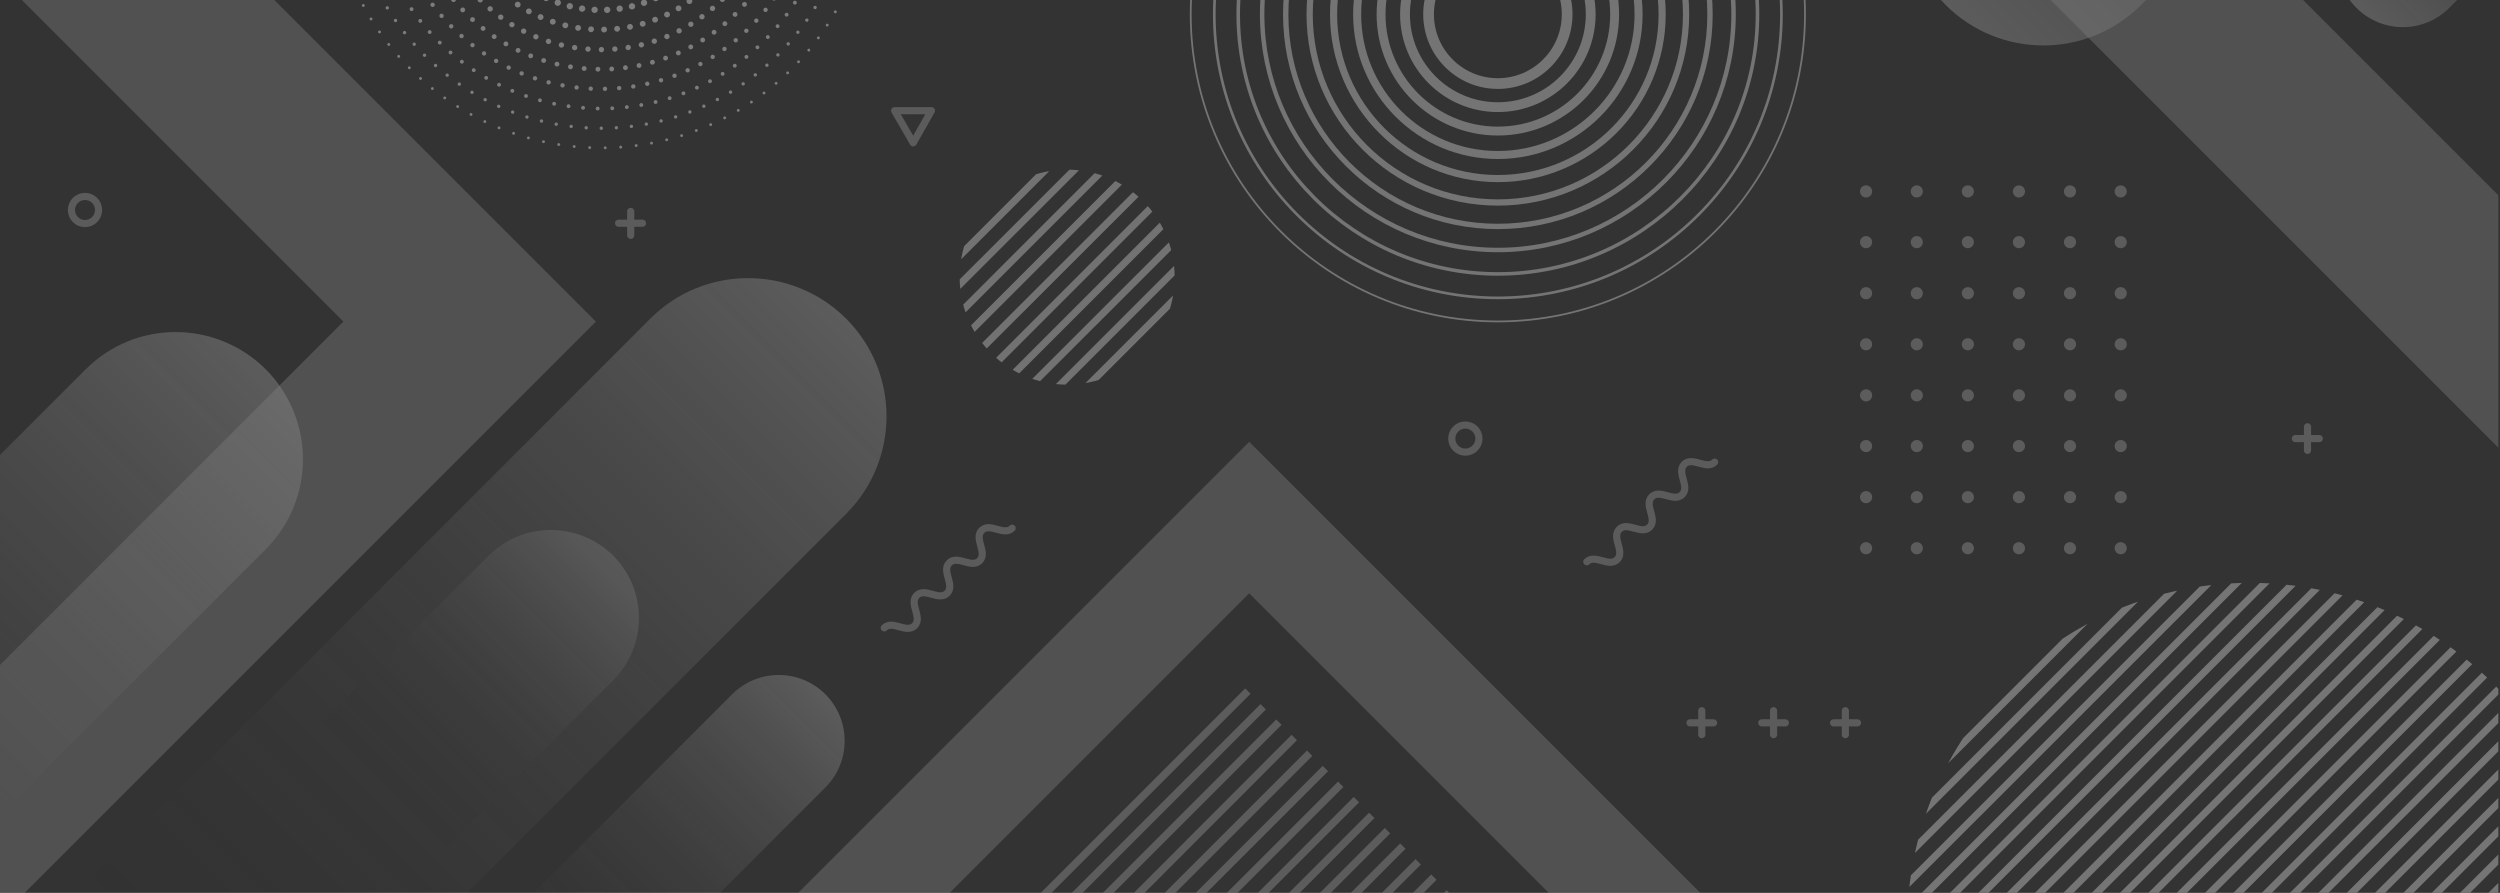<?xml version="1.0" encoding="utf-8"?>
<!-- Generator: Adobe Illustrator 20.0.0, SVG Export Plug-In . SVG Version: 6.00 Build 0)  -->
<svg version="1.1" id="Layer_1" xmlns="http://www.w3.org/2000/svg" xmlns:xlink="http://www.w3.org/1999/xlink" x="0px" y="0px"
	 viewBox="0 0 700 250" style="enable-background:new 0 0 700 250;" xml:space="preserve">
<rect x="0" y="0" width="700" height="250" fill="#333333" stroke="none"/>
<style type="text/css">
	.st0{opacity:0.4;}
	.st1{clip-path:url(#SVGID_2_);}
	.st2{opacity:0.5;}
	.st3{fill:#FFFFFF;}
	.st4{fill:none;stroke:#FFFFFF;stroke-width:2.122;stroke-miterlimit:10;}
	.st5{opacity:0.8;}
	.st6{fill:none;stroke:#FFFFFF;stroke-width:0.5;stroke-miterlimit:10;}
	.st7{fill:none;stroke:#FFFFFF;stroke-width:0.667;stroke-miterlimit:10;}
	.st8{fill:none;stroke:#FFFFFF;stroke-width:0.833;stroke-miterlimit:10;}
	.st9{fill:none;stroke:#FFFFFF;stroke-miterlimit:10;}
	.st10{fill:none;stroke:#FFFFFF;stroke-width:1.167;stroke-miterlimit:10;}
	.st11{fill:none;stroke:#FFFFFF;stroke-width:1.333;stroke-miterlimit:10;}
	.st12{fill:none;stroke:#FFFFFF;stroke-width:1.5;stroke-miterlimit:10;}
	.st13{fill:none;stroke:#FFFFFF;stroke-width:1.667;stroke-miterlimit:10;}
	.st14{fill:none;stroke:#FFFFFF;stroke-width:1.833;stroke-miterlimit:10;}
	.st15{fill:none;stroke:#FFFFFF;stroke-width:2;stroke-miterlimit:10;}
	.st16{fill:none;stroke:#FFFFFF;stroke-width:2.167;stroke-miterlimit:10;}
	.st17{fill:none;stroke:#FFFFFF;stroke-width:2.333;stroke-miterlimit:10;}
	.st18{fill:none;stroke:#FFFFFF;stroke-width:2.5;stroke-miterlimit:10;}
	.st19{fill:none;stroke:#FFFFFF;stroke-width:2.667;stroke-miterlimit:10;}
	.st20{fill:none;stroke:#FFFFFF;stroke-width:2.833;stroke-miterlimit:10;}
	.st21{fill:none;stroke:#FFFFFF;stroke-width:3;stroke-miterlimit:10;}
	.st22{opacity:0.79;}
	.st23{fill:none;stroke:#FFFFFF;stroke-width:0.75;stroke-miterlimit:10;}
	.st24{fill:none;stroke:#FFFFFF;stroke-width:1.25;stroke-miterlimit:10;}
	.st25{fill:none;stroke:#FFFFFF;stroke-width:1.75;stroke-miterlimit:10;}
	.st26{fill:none;stroke:#FFFFFF;stroke-width:2.25;stroke-miterlimit:10;}
	.st27{fill:none;stroke:#FFFFFF;stroke-width:2.75;stroke-miterlimit:10;}
	.st28{opacity:0.89;}
	.st29{fill:none;stroke:#FFFFFF;stroke-width:0.813;stroke-linecap:round;stroke-linejoin:round;stroke-dasharray:0,4.35;}
	.st30{fill:none;stroke:#FFFFFF;stroke-width:0.949;stroke-linecap:round;stroke-linejoin:round;stroke-dasharray:0,4.227;}
	.st31{fill:none;stroke:#FFFFFF;stroke-width:1.086;stroke-linecap:round;stroke-linejoin:round;stroke-dasharray:0,4.091;}
	.st32{fill:none;stroke:#FFFFFF;stroke-width:1.222;stroke-linecap:round;stroke-linejoin:round;stroke-dasharray:0,3.982;}
	.st33{fill:none;stroke:#FFFFFF;stroke-width:1.359;stroke-linecap:round;stroke-linejoin:round;stroke-dasharray:0,3.86;}
	.st34{fill:none;stroke:#FFFFFF;stroke-width:1.496;stroke-linecap:round;stroke-linejoin:round;stroke-dasharray:0,3.765;}
	.st35{fill:none;stroke:#FFFFFF;stroke-width:1.632;stroke-linecap:round;stroke-linejoin:round;stroke-dasharray:0,3.653;}
	.st36{fill:none;stroke:#FFFFFF;stroke-width:1.769;stroke-linecap:round;stroke-linejoin:round;stroke-dasharray:0,3.516;}
	.st37{fill:none;stroke:#FFFFFF;stroke-width:1.905;stroke-linecap:round;stroke-linejoin:round;stroke-dasharray:0,3.405;}
	.st38{fill:none;stroke:#FFFFFF;stroke-width:2.042;stroke-linecap:round;stroke-linejoin:round;stroke-dasharray:0,3.325;}
	.st39{fill:none;stroke:#FFFFFF;stroke-width:2.179;stroke-linecap:round;stroke-linejoin:round;stroke-dasharray:0,3.209;}
	.st40{fill:none;stroke:#FFFFFF;stroke-width:2.315;stroke-linecap:round;stroke-linejoin:round;stroke-dasharray:0,3.127;}
	.st41{opacity:0.81;}
	.st42{fill:none;stroke:#FFFFFF;stroke-width:1.053;stroke-linecap:round;stroke-linejoin:round;stroke-dasharray:0,5.633;}
	.st43{fill:none;stroke:#FFFFFF;stroke-width:1.15;stroke-linecap:round;stroke-linejoin:round;stroke-dasharray:0,5.549;}
	.st44{fill:none;stroke:#FFFFFF;stroke-width:1.248;stroke-linecap:round;stroke-linejoin:round;stroke-dasharray:0,5.461;}
	.st45{fill:none;stroke:#FFFFFF;stroke-width:1.345;stroke-linecap:round;stroke-linejoin:round;stroke-dasharray:0,5.368;}
	.st46{fill:none;stroke:#FFFFFF;stroke-width:1.442;stroke-linecap:round;stroke-linejoin:round;stroke-dasharray:0,5.308;}
	.st47{fill:none;stroke:#FFFFFF;stroke-width:1.54;stroke-linecap:round;stroke-linejoin:round;stroke-dasharray:0,5.204;}
	.st48{fill:none;stroke:#FFFFFF;stroke-width:1.637;stroke-linecap:round;stroke-linejoin:round;stroke-dasharray:0,5.133;}
	.st49{fill:none;stroke:#FFFFFF;stroke-width:1.734;stroke-linecap:round;stroke-linejoin:round;stroke-dasharray:0,5.056;}
	.st50{fill:none;stroke:#FFFFFF;stroke-width:1.832;stroke-linecap:round;stroke-linejoin:round;stroke-dasharray:0,4.973;}
	.st51{fill:none;stroke:#FFFFFF;stroke-width:1.929;stroke-linecap:round;stroke-linejoin:round;stroke-dasharray:0,4.883;}
	.st52{fill:none;stroke:#FFFFFF;stroke-width:2.026;stroke-linecap:round;stroke-linejoin:round;stroke-dasharray:0,4.828;}
	.st53{fill:none;stroke:#FFFFFF;stroke-width:2.124;stroke-linecap:round;stroke-linejoin:round;stroke-dasharray:0,4.722;}
	.st54{fill:none;stroke:#FFFFFF;stroke-width:2.221;stroke-linecap:round;stroke-linejoin:round;stroke-dasharray:0,4.651;}
	.st55{fill:none;stroke:#FFFFFF;stroke-width:2.319;stroke-linecap:round;stroke-linejoin:round;stroke-dasharray:0,4.571;}
	.st56{fill:none;stroke:#FFFFFF;stroke-width:2.416;stroke-linecap:round;stroke-linejoin:round;stroke-dasharray:0,4.48;}
	.st57{fill:none;stroke:#FFFFFF;stroke-width:2.513;stroke-linecap:round;stroke-linejoin:round;stroke-dasharray:0,4.43;}
	.st58{fill:none;stroke:#FFFFFF;stroke-width:2.611;stroke-linecap:round;stroke-linejoin:round;stroke-dasharray:0,4.312;}
	.st59{fill:none;stroke:#FFFFFF;stroke-width:2.708;stroke-linecap:round;stroke-linejoin:round;stroke-dasharray:0,4.235;}
	.st60{fill:none;stroke:#FFFFFF;stroke-width:2.805;stroke-linecap:round;stroke-linejoin:round;stroke-dasharray:0,4.141;}
	.st61{fill:none;stroke:#FFFFFF;stroke-width:2.903;stroke-linecap:round;stroke-linejoin:round;stroke-dasharray:0,4.099;}
	.st62{fill:none;stroke:#FFFFFF;stroke-width:3;stroke-linecap:round;stroke-linejoin:round;stroke-dasharray:0,4.043;}
	.st63{opacity:0.77;}
	.st64{clip-path:url(#SVGID_4_);}
	.st65{clip-path:url(#SVGID_6_);}
	.st66{opacity:0.72;}
	.st67{opacity:0.5;fill:none;stroke:#FFFFFF;stroke-width:50;stroke-miterlimit:10;}
	.st68{opacity:0.5;fill:none;stroke:#FFFFFF;stroke-width:30;stroke-miterlimit:10;}
	.st69{opacity:0.5;fill:url(#SVGID_7_);}
	.st70{opacity:0.5;fill:url(#SVGID_8_);}
	.st71{opacity:0.5;fill:url(#SVGID_9_);}
	.st72{opacity:0.5;fill:url(#SVGID_10_);}
	.st73{opacity:0.5;fill:url(#SVGID_11_);}
	.st74{opacity:0.5;fill:url(#SVGID_12_);}
	.st75{opacity:0.5;fill:url(#SVGID_13_);}
	.st76{opacity:0.49;}
	.st77{fill:none;stroke:#FFFFFF;stroke-width:2;stroke-linecap:round;stroke-linejoin:round;stroke-miterlimit:10;}
</style>
<g class="st0">
	<defs>
		<rect id="SVGID_1_" y="-216.4" class="st0" width="699.6" height="466.4"/>
	</defs>
	<clipPath id="SVGID_2_">
		<use xlink:href="#SVGID_1_"  style="overflow:visible;"/>
	</clipPath>
	<g class="st1">
		<g>
			<g class="st2">
				<circle class="st3" cx="593.8" cy="53.6" r="1.7"/>
				<circle class="st3" cx="593.8" cy="67.8" r="1.7"/>
				<circle class="st3" cx="593.8" cy="82.1" r="1.7"/>
				<circle class="st3" cx="593.8" cy="96.4" r="1.7"/>
				<circle class="st3" cx="593.8" cy="110.7" r="1.7"/>
				<circle class="st3" cx="593.8" cy="124.9" r="1.7"/>
				<circle class="st3" cx="593.8" cy="139.2" r="1.7"/>
				<circle class="st3" cx="593.8" cy="153.5" r="1.7"/>
				<circle class="st3" cx="579.6" cy="53.6" r="1.7"/>
				<circle class="st3" cx="579.6" cy="67.8" r="1.7"/>
				<circle class="st3" cx="579.6" cy="82.1" r="1.7"/>
				<circle class="st3" cx="579.6" cy="96.4" r="1.7"/>
				<circle class="st3" cx="579.6" cy="110.7" r="1.7"/>
				<circle class="st3" cx="579.6" cy="124.9" r="1.7"/>
				<circle class="st3" cx="579.6" cy="139.2" r="1.7"/>
				<circle class="st3" cx="579.6" cy="153.5" r="1.7"/>
				<circle class="st3" cx="565.3" cy="53.6" r="1.7"/>
				<circle class="st3" cx="565.3" cy="67.8" r="1.7"/>
				<circle class="st3" cx="565.3" cy="82.1" r="1.7"/>
				<circle class="st3" cx="565.3" cy="96.4" r="1.7"/>
				<circle class="st3" cx="565.3" cy="110.7" r="1.7"/>
				<circle class="st3" cx="565.3" cy="124.9" r="1.7"/>
				<circle class="st3" cx="565.3" cy="139.2" r="1.7"/>
				<circle class="st3" cx="565.3" cy="153.5" r="1.7"/>
				<circle class="st3" cx="551" cy="53.6" r="1.7"/>
				<circle class="st3" cx="551" cy="67.8" r="1.7"/>
				<circle class="st3" cx="551" cy="82.1" r="1.7"/>
				<circle class="st3" cx="551" cy="96.4" r="1.7"/>
				<circle class="st3" cx="551" cy="110.7" r="1.7"/>
				<circle class="st3" cx="551" cy="124.9" r="1.7"/>
				<circle class="st3" cx="551" cy="139.2" r="1.7"/>
				<circle class="st3" cx="551" cy="153.5" r="1.7"/>
				<circle class="st3" cx="536.7" cy="53.6" r="1.7"/>
				<circle class="st3" cx="536.7" cy="67.8" r="1.7"/>
				<circle class="st3" cx="536.7" cy="82.1" r="1.7"/>
				<circle class="st3" cx="536.7" cy="96.4" r="1.7"/>
				<circle class="st3" cx="536.7" cy="110.7" r="1.7"/>
				<circle class="st3" cx="536.7" cy="124.9" r="1.7"/>
				<circle class="st3" cx="536.7" cy="139.2" r="1.7"/>
				<circle class="st3" cx="536.7" cy="153.5" r="1.7"/>
				<circle class="st3" cx="522.5" cy="53.6" r="1.7"/>
				<circle class="st3" cx="522.5" cy="67.8" r="1.7"/>
				<circle class="st3" cx="522.5" cy="82.1" r="1.7"/>
				<circle class="st3" cx="522.5" cy="96.4" r="1.7"/>
				<circle class="st3" cx="522.5" cy="110.7" r="1.7"/>
				<circle class="st3" cx="522.5" cy="124.9" r="1.7"/>
				<circle class="st3" cx="522.5" cy="139.2" r="1.7"/>
				<circle class="st3" cx="522.5" cy="153.5" r="1.7"/>
			</g>
		</g>
		<g>
			<g class="st2">
				<line class="st4" x1="405.8" y1="250" x2="345.7" y2="310.1"/>
				<line class="st4" x1="401.5" y1="245.6" x2="341.3" y2="305.8"/>
				<line class="st4" x1="397.1" y1="241.3" x2="337" y2="301.4"/>
				<line class="st4" x1="392.8" y1="236.9" x2="332.7" y2="297.1"/>
				<line class="st4" x1="388.5" y1="232.6" x2="328.3" y2="292.8"/>
				<line class="st4" x1="384.1" y1="228.3" x2="324" y2="288.4"/>
				<line class="st4" x1="379.8" y1="223.9" x2="319.6" y2="284.1"/>
				<line class="st4" x1="375.4" y1="219.6" x2="315.3" y2="279.7"/>
				<line class="st4" x1="371.1" y1="215.2" x2="310.9" y2="275.4"/>
				<line class="st4" x1="366.7" y1="210.9" x2="306.6" y2="271"/>
				<line class="st4" x1="362.4" y1="206.5" x2="302.3" y2="266.7"/>
				<line class="st4" x1="358.1" y1="202.2" x2="297.9" y2="262.4"/>
				<line class="st4" x1="353.7" y1="197.9" x2="293.6" y2="258"/>
				<line class="st4" x1="349.4" y1="193.5" x2="289.2" y2="253.7"/>
			</g>
		</g>
		<g>
			<g class="st22">
				<circle class="st6" cx="419.4" cy="4" r="86"/>
				<circle class="st23" cx="419.4" cy="4" r="79.4"/>
				<circle class="st9" cx="419.4" cy="4" r="72.7"/>
				<circle class="st24" cx="419.4" cy="4" r="66"/>
				<circle class="st12" cx="419.4" cy="4" r="59.4"/>
				<circle class="st25" cx="419.4" cy="4" r="52.7"/>
				<circle class="st15" cx="419.4" cy="4" r="46"/>
				<circle class="st26" cx="419.4" cy="4" r="39.4"/>
				<circle class="st18" cx="419.4" cy="4" r="32.7"/>
				<circle class="st27" cx="419.4" cy="4" r="26"/>
				<circle class="st21" cx="419.4" cy="4" r="19.4"/>
			</g>
			<g class="st28">
				<g>
					<circle class="st29" cx="168.3" cy="-34.1" r="75.5"/>
				</g>
				<g>
					<circle class="st30" cx="168.3" cy="-34.1" r="70"/>
				</g>
				<g>
					<circle class="st31" cx="168.3" cy="-34.1" r="64.5"/>
				</g>
				<g>
					<circle class="st32" cx="168.3" cy="-34.1" r="59"/>
				</g>
				<g>
					<circle class="st33" cx="168.3" cy="-34.1" r="53.5"/>
				</g>
				<g>
					<circle class="st34" cx="168.3" cy="-34.1" r="48"/>
				</g>
				<g>
					<circle class="st35" cx="168.3" cy="-34.1" r="42.4"/>
				</g>
				<g>
					<circle class="st36" cx="168.3" cy="-34.1" r="36.9"/>
				</g>
			</g>
			<g class="st63">
				<defs>
					<circle id="SVGID_3_" class="st63" cx="298.8" cy="77.6" r="30.1"/>
				</defs>
				<clipPath id="SVGID_4_">
					<use xlink:href="#SVGID_3_"  style="overflow:visible;"/>
				</clipPath>
				<g class="st64">
					<line class="st15" x1="255.4" y1="12.6" x2="125.3" y2="142.7"/>
					<line class="st15" x1="263.5" y1="12.6" x2="133.3" y2="142.7"/>
					<line class="st15" x1="271.5" y1="12.6" x2="141.4" y2="142.7"/>
					<line class="st15" x1="279.5" y1="12.6" x2="149.4" y2="142.7"/>
					<line class="st15" x1="287.6" y1="12.6" x2="157.4" y2="142.7"/>
					<line class="st15" x1="295.6" y1="12.6" x2="165.5" y2="142.7"/>
					<line class="st15" x1="303.6" y1="12.6" x2="173.5" y2="142.7"/>
					<line class="st15" x1="311.7" y1="12.6" x2="181.5" y2="142.7"/>
					<line class="st15" x1="319.7" y1="12.6" x2="189.6" y2="142.7"/>
					<line class="st15" x1="327.7" y1="12.6" x2="197.6" y2="142.7"/>
					<line class="st15" x1="335.8" y1="12.6" x2="205.6" y2="142.7"/>
					<line class="st15" x1="343.8" y1="12.6" x2="213.7" y2="142.7"/>
					<line class="st15" x1="351.8" y1="12.6" x2="221.7" y2="142.7"/>
					<line class="st15" x1="359.9" y1="12.6" x2="229.7" y2="142.7"/>
					<line class="st15" x1="367.9" y1="12.6" x2="237.8" y2="142.7"/>
					<line class="st15" x1="375.9" y1="12.6" x2="245.8" y2="142.7"/>
					<line class="st15" x1="384" y1="12.6" x2="253.8" y2="142.7"/>
					<line class="st15" x1="392" y1="12.6" x2="261.9" y2="142.7"/>
					<line class="st15" x1="400" y1="12.6" x2="269.9" y2="142.7"/>
					<line class="st15" x1="408.1" y1="12.6" x2="277.9" y2="142.7"/>
					<line class="st15" x1="416.1" y1="12.6" x2="286" y2="142.7"/>
					<line class="st15" x1="424.1" y1="12.6" x2="294" y2="142.7"/>
					<line class="st15" x1="432.2" y1="12.6" x2="302" y2="142.7"/>
					<line class="st15" x1="440.2" y1="12.6" x2="310" y2="142.7"/>
					<line class="st15" x1="448.2" y1="12.6" x2="318.1" y2="142.7"/>
					<line class="st15" x1="456.2" y1="12.6" x2="326.1" y2="142.7"/>
					<line class="st15" x1="464.3" y1="12.6" x2="334.1" y2="142.7"/>
					<line class="st15" x1="472.3" y1="12.6" x2="342.2" y2="142.7"/>
				</g>
			</g>
			<g class="st41">
				<defs>
					<circle id="SVGID_5_" class="st41" cx="630.1" cy="259.3" r="96.1"/>
				</defs>
				<clipPath id="SVGID_6_">
					<use xlink:href="#SVGID_5_"  style="overflow:visible;"/>
				</clipPath>
				<g class="st65">
					<line class="st15" x1="614.5" y1="103.6" x2="305.7" y2="412.4"/>
					<line class="st15" x1="622.5" y1="103.6" x2="313.6" y2="412.4"/>
					<line class="st15" x1="630.4" y1="103.6" x2="321.5" y2="412.4"/>
					<line class="st15" x1="638.3" y1="103.6" x2="329.5" y2="412.4"/>
					<line class="st15" x1="646.3" y1="103.6" x2="337.4" y2="412.4"/>
					<line class="st15" x1="654.2" y1="103.6" x2="345.3" y2="412.4"/>
					<line class="st15" x1="662.1" y1="103.6" x2="353.3" y2="412.4"/>
					<line class="st15" x1="670" y1="103.6" x2="361.2" y2="412.4"/>
					<line class="st15" x1="678" y1="103.6" x2="369.1" y2="412.4"/>
					<line class="st15" x1="685.9" y1="103.6" x2="377.1" y2="412.4"/>
					<line class="st15" x1="693.8" y1="103.6" x2="385" y2="412.4"/>
					<line class="st15" x1="701.8" y1="103.6" x2="392.9" y2="412.4"/>
					<line class="st15" x1="709.7" y1="103.6" x2="400.9" y2="412.4"/>
					<line class="st15" x1="717.6" y1="103.6" x2="408.8" y2="412.4"/>
					<line class="st15" x1="725.6" y1="103.6" x2="416.7" y2="412.4"/>
					<line class="st15" x1="733.5" y1="103.6" x2="424.7" y2="412.4"/>
					<line class="st15" x1="741.4" y1="103.6" x2="432.6" y2="412.4"/>
					<line class="st15" x1="749.4" y1="103.6" x2="440.5" y2="412.4"/>
					<line class="st15" x1="757.3" y1="103.6" x2="448.5" y2="412.4"/>
					<line class="st15" x1="765.2" y1="103.6" x2="456.4" y2="412.4"/>
					<line class="st15" x1="773.2" y1="103.6" x2="464.3" y2="412.4"/>
					<line class="st15" x1="781.1" y1="103.6" x2="472.3" y2="412.4"/>
					<line class="st15" x1="789" y1="103.6" x2="480.2" y2="412.4"/>
					<line class="st15" x1="797" y1="103.6" x2="488.1" y2="412.4"/>
					<line class="st15" x1="804.9" y1="103.6" x2="496.1" y2="412.4"/>
					<line class="st15" x1="812.8" y1="103.6" x2="504" y2="412.4"/>
					<line class="st15" x1="820.8" y1="103.6" x2="511.9" y2="412.4"/>
					<line class="st15" x1="828.7" y1="103.6" x2="519.9" y2="412.4"/>
					<line class="st15" x1="836.6" y1="103.6" x2="527.8" y2="412.4"/>
					<line class="st15" x1="844.6" y1="103.6" x2="535.7" y2="412.4"/>
					<line class="st15" x1="852.5" y1="103.6" x2="543.7" y2="412.4"/>
					<line class="st15" x1="860.4" y1="103.6" x2="551.6" y2="412.4"/>
					<line class="st15" x1="868.4" y1="103.6" x2="559.5" y2="412.4"/>
					<line class="st15" x1="876.3" y1="103.6" x2="567.4" y2="412.4"/>
					<line class="st15" x1="884.2" y1="103.6" x2="575.4" y2="412.4"/>
					<line class="st15" x1="892.2" y1="103.6" x2="583.3" y2="412.4"/>
					<line class="st15" x1="900.1" y1="103.6" x2="591.2" y2="412.4"/>
					<line class="st15" x1="908" y1="103.6" x2="599.2" y2="412.4"/>
					<line class="st15" x1="916" y1="103.6" x2="607.1" y2="412.4"/>
					<line class="st15" x1="923.9" y1="103.6" x2="615" y2="412.4"/>
					<line class="st15" x1="931.8" y1="103.6" x2="623" y2="412.4"/>
					<line class="st15" x1="939.8" y1="103.6" x2="630.9" y2="412.4"/>
				</g>
			</g>
		</g>
		<g>
			<g class="st66">
				
					<rect x="-118.5" y="-13.5" transform="matrix(0.707 -0.707 0.707 0.707 -68.014 15.807)" class="st67" width="207.1" height="207.1"/>
				
					<rect x="596.1" y="-160" transform="matrix(0.707 -0.707 0.707 0.707 244.828 478.197)" class="st67" width="207.1" height="207.1"/>
				
					<rect x="246.3" y="187.8" transform="matrix(0.707 -0.707 0.707 0.707 -103.545 332.694)" class="st68" width="207.1" height="207.1"/>
			</g>
			<g>
				
					<linearGradient id="SVGID_7_" gradientUnits="userSpaceOnUse" x1="2020.178" y1="-659.585" x2="2020.178" y2="-946.68" gradientTransform="matrix(-0.478 -0.478 0.715 -0.715 1511.459 596.759)">
					<stop  offset="0" style="stop-color:#FFFFFF"/>
					<stop  offset="1" style="stop-color:#000000;stop-opacity:0"/>
				</linearGradient>
				<path class="st69" d="M74.4,103.4L74.4,103.4c13.9,13.9,13.9,36.5,0,50.4l-155,155c-13.9,13.9-36.5,13.9-50.4,0h0
					c-13.9-13.9-13.9-36.5,0-50.4l155-155C37.9,89.5,60.4,89.5,74.4,103.4z"/>
				
					<linearGradient id="SVGID_8_" gradientUnits="userSpaceOnUse" x1="1474.818" y1="-521.554" x2="1474.818" y2="-732.376" gradientTransform="matrix(-0.707 -0.707 1.018 -1.018 1810.442 601.311)">
					<stop  offset="0" style="stop-color:#FFFFFF"/>
					<stop  offset="1" style="stop-color:#000000;stop-opacity:0"/>
				</linearGradient>
				<path class="st70" d="M236.9,89.2L236.9,89.2c15.1,15.1,15.1,39.6,0,54.7L77.1,303.7c-15.1,15.1-39.6,15.1-54.7,0v0
					c-15.1-15.1-15.1-39.6,0-54.7L182.1,89.2C197.2,74.1,221.7,74.1,236.9,89.2z"/>
				
					<linearGradient id="SVGID_9_" gradientUnits="userSpaceOnUse" x1="1404.537" y1="-617.334" x2="1404.537" y2="-756.632" gradientTransform="matrix(-0.707 -0.707 0.707 -0.707 1660.727 751.026)">
					<stop  offset="0" style="stop-color:#FFFFFF"/>
					<stop  offset="1" style="stop-color:#000000;stop-opacity:0"/>
				</linearGradient>
				<path class="st71" d="M231.1,194.4L231.1,194.4c7.2,7.2,7.2,18.9,0,26.1l-72.4,72.4c-7.2,7.2-18.9,7.2-26.1,0h0
					c-7.2-7.2-7.2-18.9,0-26.1l72.4-72.4C212.2,187.2,223.9,187.2,231.1,194.4z"/>
				<linearGradient id="SVGID_10_" gradientUnits="userSpaceOnUse" x1="183.549" y1="143.764" x2="103.117" y2="224.196">
					<stop  offset="0" style="stop-color:#FFFFFF"/>
					<stop  offset="1" style="stop-color:#000000;stop-opacity:0"/>
				</linearGradient>
				<path class="st72" d="M171.7,155.6L171.7,155.6c9.6,9.6,9.6,25.2,0,34.9L27.8,334.4c-9.6,9.6-25.2,9.6-34.9,0l0,0
					c-9.6-9.6-9.6-25.2,0-34.9l143.9-143.9C146.4,146,162,146,171.7,155.6z"/>
				
					<linearGradient id="SVGID_11_" gradientUnits="userSpaceOnUse" x1="289.58" y1="446.988" x2="289.58" y2="236.166" gradientTransform="matrix(0.707 0.707 -1.018 1.018 794.891 -658.239)">
					<stop  offset="0" style="stop-color:#FFFFFF"/>
					<stop  offset="1" style="stop-color:#000000;stop-opacity:0"/>
				</linearGradient>
				<path class="st73" d="M544.8,1.4L544.8,1.4c-15.1-15.1-15.1-39.6,0-54.7l159.8-159.8c15.1-15.1,39.6-15.1,54.7,0l0,0
					c15.1,15.1,15.1,39.6,0,54.7L599.5,1.4C584.4,16.5,559.9,16.5,544.8,1.4z"/>
				
					<linearGradient id="SVGID_12_" gradientUnits="userSpaceOnUse" x1="371.435" y1="774.271" x2="371.435" y2="634.973" gradientTransform="matrix(0.707 0.707 -0.707 0.707 944.606 -807.954)">
					<stop  offset="0" style="stop-color:#FFFFFF"/>
					<stop  offset="1" style="stop-color:#000000;stop-opacity:0"/>
				</linearGradient>
				<path class="st74" d="M659.8,2.2L659.8,2.2c-7.2-7.2-7.2-18.9,0-26.1l72.4-72.4c7.2-7.2,18.9-7.2,26.1,0l0,0
					c7.2,7.2,7.2,18.9,0,26.1L685.8,2.2C678.6,9.4,667,9.4,659.8,2.2z"/>
			</g>
		</g>
		<g class="st76">
			<circle class="st77" cx="410.3" cy="122.8" r="3.8"/>
			<circle class="st77" cx="23.8" cy="58.8" r="3.8"/>
			<g>
				<line class="st77" x1="646.1" y1="119.5" x2="646.1" y2="126.1"/>
				<line class="st77" x1="649.4" y1="122.8" x2="642.7" y2="122.8"/>
			</g>
			<g>
				<line class="st77" x1="176.6" y1="59.2" x2="176.6" y2="65.9"/>
				<line class="st77" x1="179.9" y1="62.5" x2="173.2" y2="62.5"/>
			</g>
			<g>
				<g>
					<line class="st77" x1="516.7" y1="199" x2="516.7" y2="205.7"/>
					<line class="st77" x1="520.1" y1="202.4" x2="513.4" y2="202.4"/>
				</g>
				<g>
					<line class="st77" x1="496.6" y1="199" x2="496.6" y2="205.7"/>
					<line class="st77" x1="499.9" y1="202.4" x2="493.3" y2="202.4"/>
				</g>
				<g>
					<line class="st77" x1="476.5" y1="199" x2="476.5" y2="205.7"/>
					<line class="st77" x1="479.8" y1="202.4" x2="473.2" y2="202.4"/>
				</g>
			</g>
			<polygon class="st77" points="255.7,40 260.8,31 250.5,31 			"/>
			<path class="st77" d="M247.6,175.8c2.3-2.3,6.2,1.7,8.5-0.6c2.3-2.3-1.7-6.2,0.6-8.5c2.3-2.3,6.2,1.7,8.5-0.6
				c2.3-2.3-1.7-6.2,0.6-8.5c2.3-2.3,6.2,1.7,8.5-0.6c2.3-2.3-1.7-6.2,0.6-8.5c2.3-2.3,6.2,1.7,8.5-0.6"/>
			<path class="st77" d="M444.3,157.3c2.3-2.3,6.2,1.7,8.5-0.6c2.3-2.3-1.7-6.2,0.6-8.5c2.3-2.3,6.2,1.7,8.5-0.6
				c2.3-2.3-1.7-6.2,0.6-8.5c2.3-2.3,6.2,1.7,8.5-0.6c2.3-2.3-1.7-6.2,0.6-8.5c2.3-2.3,6.2,1.7,8.5-0.6"/>
		</g>
	</g>
</g>
</svg>
